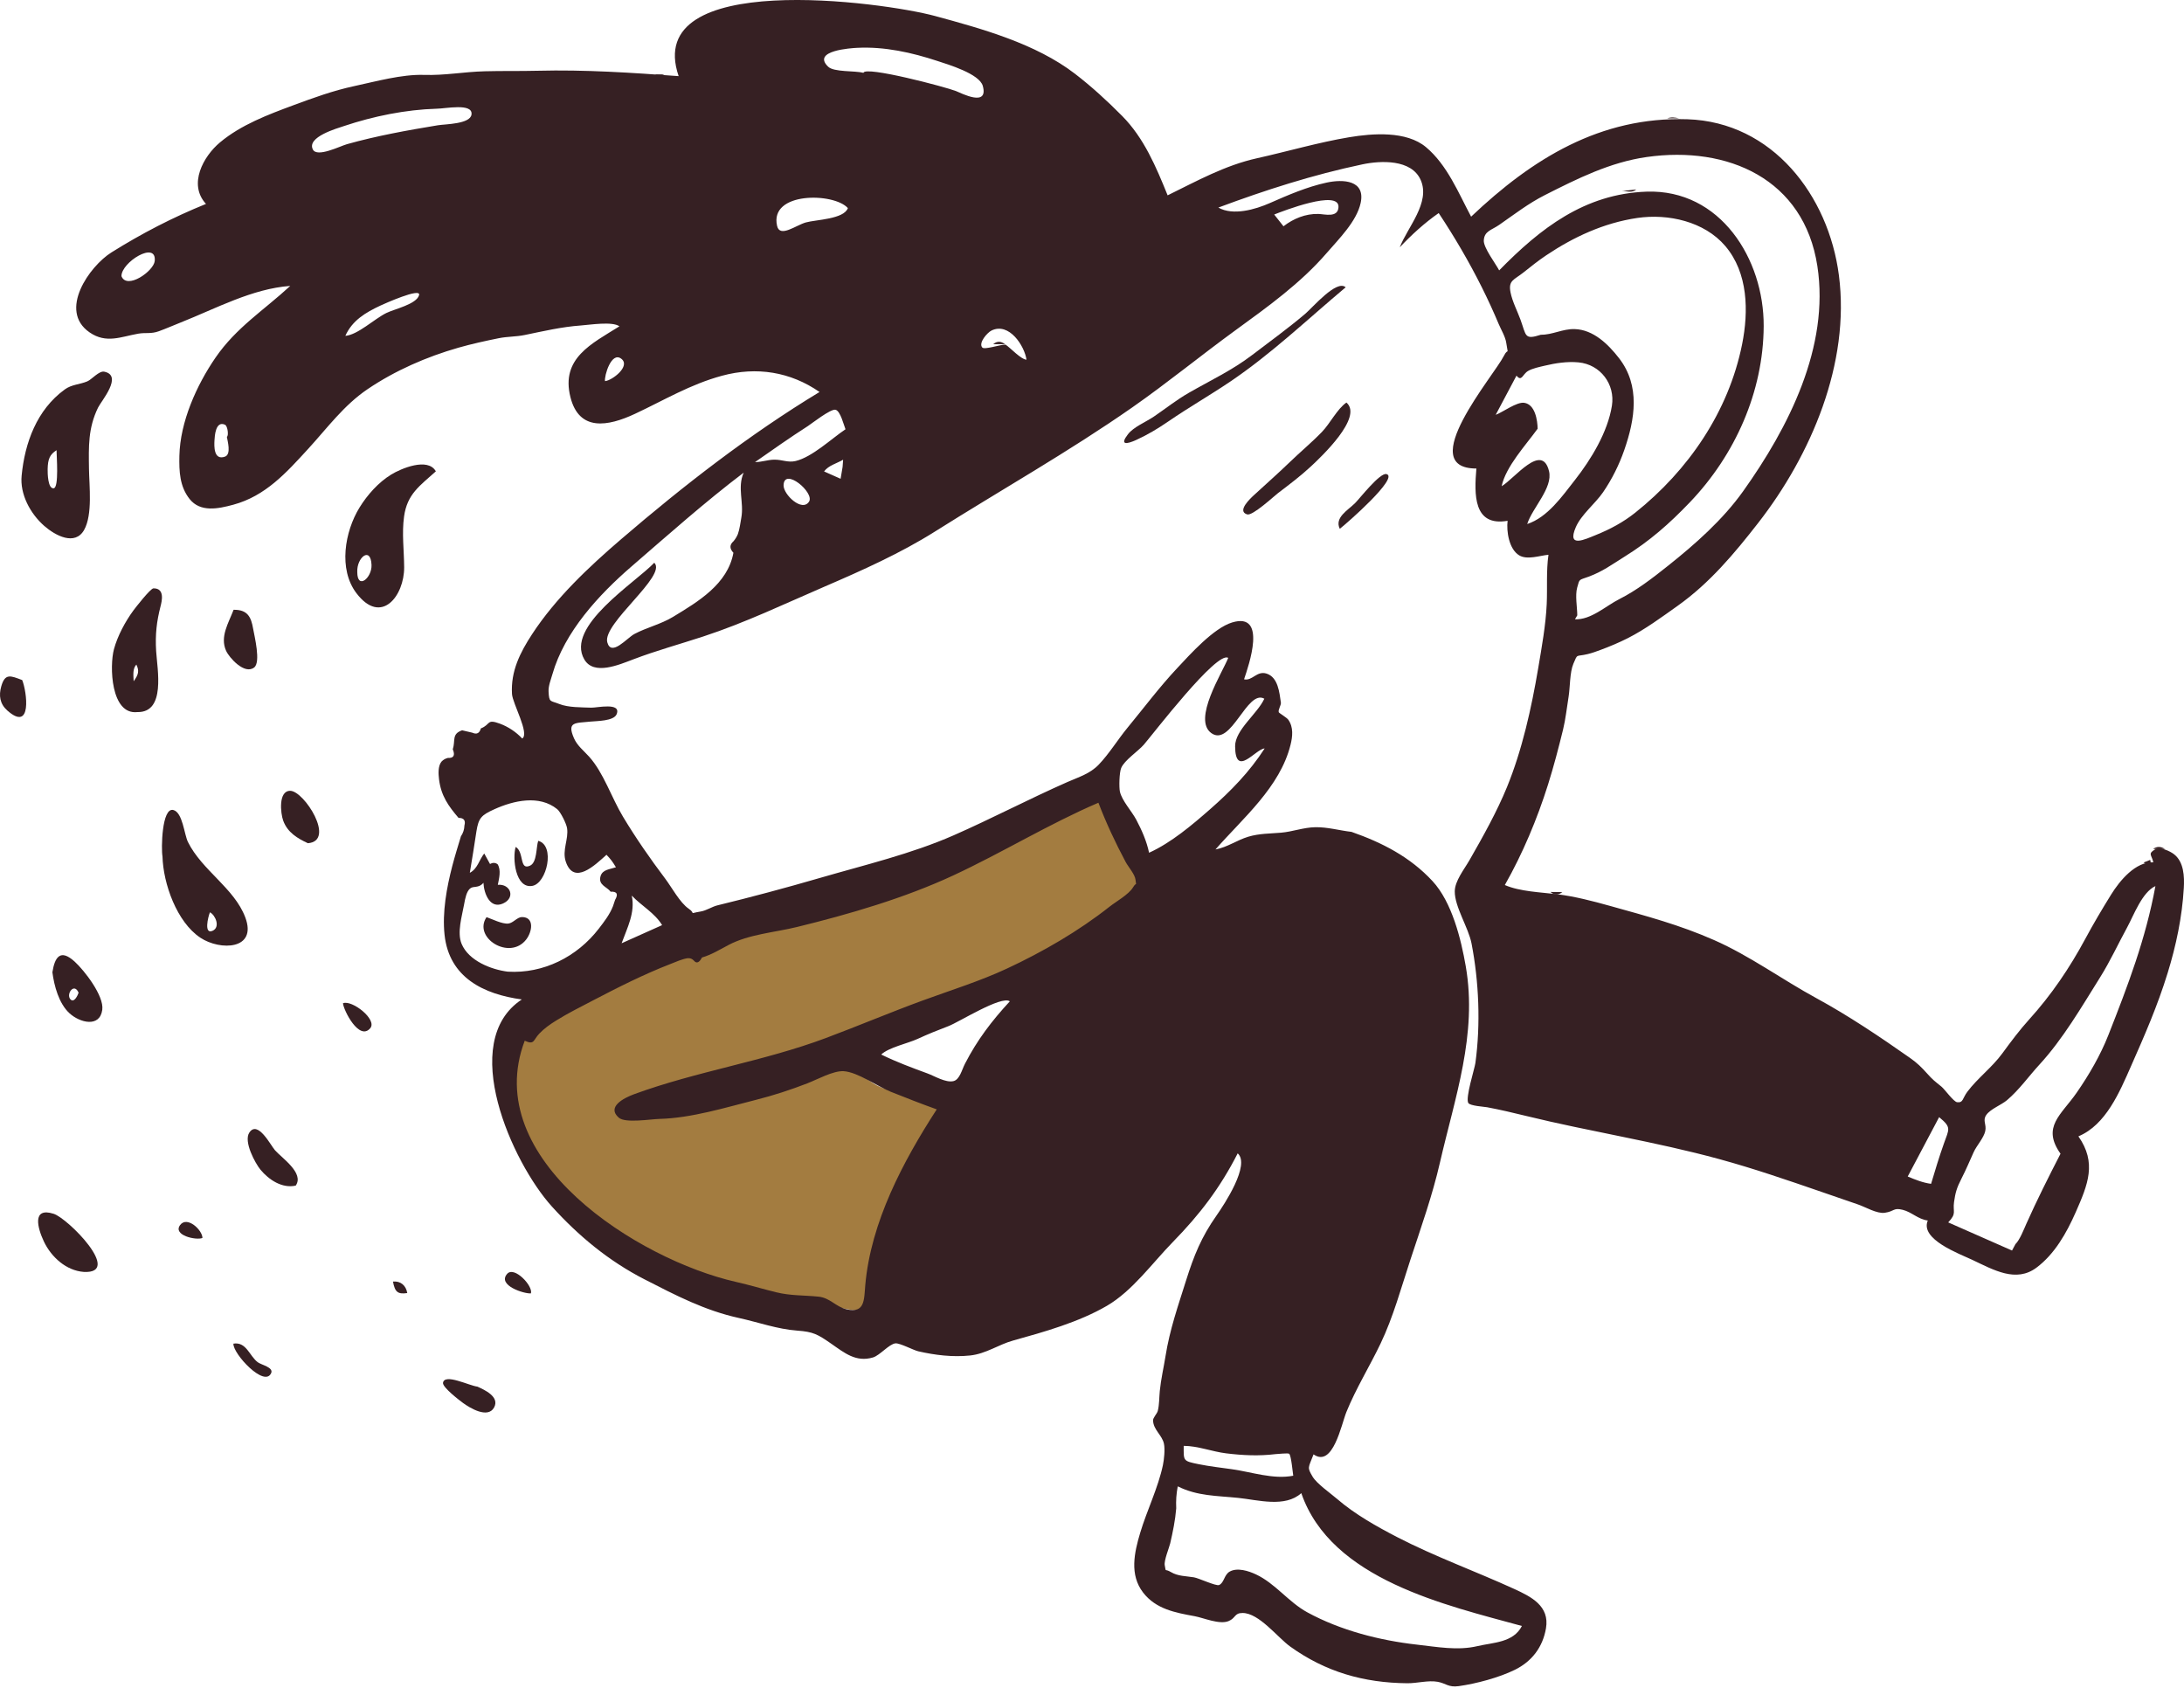 <svg width="264" height="204" viewBox="0 0 264 204" fill="none" xmlns="http://www.w3.org/2000/svg">
<path fill-rule="evenodd" clip-rule="evenodd" d="M66.563 122.386C67.907 121.47 70.655 118.191 72.095 117.433C75.298 115.748 89.563 112.436 90.027 112.24C90.734 111.942 95.323 110.9 97.997 110.242C104.276 108.697 126.776 98.716 132.707 96.157C133.464 98.149 139.715 106.944 138.642 107.845C135.112 110.813 128.785 114.508 124.695 116.634C121.388 118.354 117.885 119.777 114.348 120.939C110.333 122.259 107.577 123.674 103.576 125.023C99.639 126.351 104.344 130.505 106.366 131.363C108.633 132.326 112.146 132.814 114.463 133.649C110.383 139.989 106.957 147.685 106.272 155.281C106.107 157.109 104.713 158.784 102.447 158.237C101.277 157.955 90.486 156.518 88.726 156.116C76.979 153.437 55.891 139.408 61.322 125.023C62.566 125.598 65.406 123.174 66.563 122.386Z" fill="#A37C40"/>
<path fill-rule="evenodd" clip-rule="evenodd" d="M73.134 46.063C74.012 45.989 76.281 44.236 75.09 43.35C73.889 42.455 73.026 45.453 73.134 46.063ZM27.421 52.786C27.65 52.746 27.55 51.491 27.189 51.33C26.049 50.824 25.953 52.726 25.925 53.235C25.89 53.878 25.809 55.687 27.196 55.191C27.983 54.91 27.494 53.268 27.421 52.786ZM94.718 58.651C94.687 59.771 96.951 61.926 97.794 60.634C98.504 59.548 94.776 56.42 94.718 58.651ZM14.683 33.38C15.338 35.053 18.582 32.773 18.703 31.546C18.95 29.032 14.649 31.708 14.683 33.38ZM41.745 40.593C43.255 40.469 45.243 38.549 46.7 37.831C47.685 37.346 50.368 36.767 50.659 35.665C50.913 34.707 46.362 36.757 45.974 36.939C44.188 37.776 42.579 38.729 41.745 40.593ZM155.146 27.35C156.35 26.419 157.814 25.819 159.357 25.858C160.128 25.878 161.736 26.36 161.796 25.027C161.895 22.86 155.088 25.503 154.024 25.928C154.398 26.402 154.772 26.876 155.146 27.35ZM80.035 111.815C79.151 110.348 77.563 109.5 76.368 108.249C76.806 110.303 75.819 112.131 75.14 114.007C76.772 113.276 78.403 112.546 80.035 111.815ZM233.427 143.084C233.914 141.455 234.401 139.835 234.971 138.231C235.607 136.434 235.924 136.279 234.4 135.023C233.135 137.414 231.869 139.805 230.604 142.197C231.505 142.58 232.445 142.952 233.427 143.084ZM102.49 25.152C100.816 23.264 92.965 23.145 93.936 27.312C94.276 28.767 96.206 27.222 97.415 26.883C98.615 26.546 102.012 26.501 102.49 25.152ZM102.203 51.883C102 51.401 101.594 49.662 100.993 49.525C100.406 49.391 98.094 51.215 97.659 51.494C95.49 52.883 93.376 54.379 91.263 55.852C92.072 55.852 92.807 55.563 93.611 55.557C94.567 55.549 95.252 55.942 96.184 55.718C98.186 55.237 100.51 53.018 102.203 51.883ZM104.372 8.801C104.56 7.937 114.375 10.53 115.555 11.005C116.197 11.263 119.513 12.986 118.801 10.389C118.395 8.909 114.564 7.781 113.336 7.376C110.214 6.345 106.923 5.612 103.599 5.782C102.954 5.815 98.066 6.097 100.107 8.062C100.81 8.739 103.331 8.525 104.372 8.801ZM106.521 127.455C108.35 128.355 110.217 129.043 112.128 129.746C112.977 130.059 114.3 130.877 115.236 130.672C116.004 130.503 116.25 129.335 116.653 128.553C118.126 125.692 119.886 123.384 122.067 121.025C121.054 120.286 115.912 123.545 114.639 124.026C113.365 124.508 112.164 124.993 110.917 125.568C109.743 126.11 107.427 126.595 106.521 127.455ZM138.899 103.067C141.564 101.861 144.09 99.722 146.276 97.807C148.785 95.609 151.035 93.305 152.872 90.46C151.767 90.516 149.326 94.073 149.299 90.201C149.284 88.226 151.991 86.281 152.831 84.449C150.742 83.269 148.826 90.318 146.429 88.61C144.119 86.963 147.763 81.302 148.465 79.516C147.111 78.615 139.392 88.704 138.274 89.995C137.575 90.803 135.923 91.879 135.529 92.822C135.294 93.383 135.26 95.164 135.374 95.68C135.61 96.759 136.807 98.052 137.341 99.057C138.015 100.33 138.603 101.652 138.899 103.067ZM249.074 139.443C246.77 136.19 249.15 134.771 251.024 132.071C252.523 129.911 253.902 127.531 254.852 125.119C257.228 119.087 259.372 113.478 260.545 107.097C258.93 107.834 257.921 110.64 257.113 112.118C256.026 114.106 255.071 116.192 253.863 118.118C251.604 121.721 249.386 125.565 246.512 128.688C245.21 130.104 244.107 131.696 242.605 132.972C241.918 133.554 240.605 134.033 240.099 134.761C239.622 135.449 240.156 135.889 239.975 136.71C239.789 137.553 238.936 138.452 238.57 139.264C238.09 140.33 237.642 141.398 237.106 142.441C236.521 143.578 236.361 144.172 236.203 145.283C236.031 146.498 236.559 146.624 235.498 147.744C237.421 148.592 239.343 149.439 241.266 150.287C241.914 150.573 242.563 150.859 243.212 151.145C243.349 150.889 243.486 150.632 243.622 150.376C244.151 149.863 244.637 148.598 244.939 147.92C246.202 145.091 247.628 142.252 249.074 139.443ZM63.429 125.787C57.97 140.158 77.153 152.259 88.961 154.936C90.596 155.306 92.192 155.791 93.82 156.189C95.595 156.623 97.172 156.537 98.944 156.719C100.353 156.863 101.025 157.952 102.353 158.252C104.573 158.754 104.438 157.085 104.596 155.298C105.27 147.719 109.138 140.407 113.232 134.083C111.362 133.414 109.509 132.684 107.663 131.951C106.083 131.324 103.665 129.562 101.967 129.469C100.711 129.4 98.797 130.473 97.577 130.943C95.546 131.727 93.508 132.395 91.391 132.929C87.689 133.864 83.569 135.138 79.738 135.235C78.633 135.263 75.603 135.777 74.809 135.095C73.293 133.793 75.397 132.708 76.665 132.244C84.227 129.475 92.255 128.297 99.838 125.459C103.741 123.997 107.602 122.366 111.529 120.926C114.914 119.686 118.459 118.588 121.73 117.061C126.05 115.047 130.388 112.537 134.129 109.58C134.878 108.988 136.446 108.109 136.959 107.252C137.411 106.497 137.355 107.25 137.261 106.335C137.194 105.678 136.389 104.786 136.059 104.165C134.826 101.85 133.712 99.471 132.775 97.021C126.808 99.58 121.131 103.064 115.252 105.799C109.335 108.552 102.66 110.494 96.329 112.043C93.635 112.702 90.538 112.911 88.067 114.213C87.017 114.767 85.979 115.407 84.854 115.727C84.522 116.364 84.195 116.489 83.873 116.102C83.671 115.875 83.41 115.779 83.09 115.815C82.403 115.931 81.701 116.256 81.058 116.506C77.802 117.768 74.684 119.348 71.594 120.961C70.129 121.725 68.626 122.477 67.224 123.35C66.472 123.818 65.799 124.289 65.184 124.932C64.447 125.702 64.622 126.335 63.429 125.787ZM186.262 40.458C187.642 40.48 188.899 39.733 190.338 39.775C192.6 39.84 194.39 41.594 195.703 43.285C198.301 46.632 197.639 50.669 196.334 54.414C195.709 56.204 194.852 57.922 193.781 59.489C192.833 60.876 191.137 62.188 190.475 63.732C189.384 66.279 191.586 65.196 192.935 64.652C194.63 63.968 196.219 63.117 197.658 61.971C204.072 56.863 208.95 49.763 210.585 41.609C211.382 37.631 211.32 32.981 208.549 29.734C206.016 26.765 201.642 25.795 197.904 26.345C193.862 26.941 190.2 28.652 186.909 30.856C185.953 31.496 185.078 32.195 184.181 32.911C183.003 33.85 182.298 33.875 182.593 35.347C182.811 36.442 183.407 37.576 183.791 38.626C184.51 40.594 184.248 41.103 186.262 40.458ZM190.66 74.372L190.381 74.849C192.306 74.941 194.098 73.243 195.737 72.415C197.867 71.338 199.758 69.869 201.625 68.385C204.916 65.769 208.25 62.82 210.7 59.385C216.192 51.684 221.181 41.921 219.682 32.158C218.067 21.636 208.864 17.585 199.057 18.978C194.637 19.606 190.692 21.579 186.737 23.582C184.743 24.592 183.061 25.902 181.234 27.17C180.286 27.829 179.422 27.914 179.36 29.065C179.313 29.933 180.813 31.894 181.218 32.68C186.184 27.614 191.536 23.424 199.035 23.164C207.957 22.856 213.233 31.316 213.193 39.417C213.155 47.361 209.729 55.003 204.266 60.713C201.784 63.307 199.417 65.389 196.369 67.283C194.85 68.227 193.729 69.075 192.03 69.701C190.828 70.145 190.954 69.911 190.647 71.024C190.386 71.968 190.652 73.392 190.66 74.372ZM142.181 182.307C142.065 183.739 141.774 185.148 141.451 186.545C141.334 187.046 140.679 188.629 140.794 189.193C140.984 190.125 140.731 189.526 141.548 190.012C142.399 190.519 143.391 190.489 144.323 190.643C144.899 190.738 147.008 191.731 147.362 191.574C147.983 191.3 147.963 190.334 148.643 189.951C149.57 189.429 150.936 189.876 151.811 190.285C154.149 191.375 155.755 193.632 158.017 194.868C162.034 197.062 166.801 198.277 171.283 198.778C173.711 199.049 176.195 199.526 178.593 198.957C180.483 198.509 182.938 198.55 183.965 196.523C174.838 194.013 160.908 190.941 157.3 180.468C155.338 182.246 152.06 181.288 149.689 181.043C147.081 180.773 144.751 180.836 142.365 179.647C142.191 180.581 142.138 181.357 142.181 182.307ZM61.375 117.439C65.671 117.699 69.744 115.665 72.388 112.235C73.039 111.39 73.706 110.528 74.097 109.527C74.182 109.273 74.266 109.019 74.351 108.766C74.761 108.065 74.581 107.735 73.812 107.774C73.379 107.18 72.281 106.98 72.593 105.903C72.828 105.091 73.697 105.078 74.452 104.822C74.076 104.19 73.851 103.873 73.313 103.312C71.915 104.569 69.377 107.038 68.394 104.149C67.922 102.761 68.753 101.435 68.547 100.097C68.462 99.543 67.761 98.129 67.354 97.799C65.188 96.035 62.069 96.765 59.771 97.803C58.187 98.518 57.846 98.854 57.588 100.494C57.326 102.161 57.082 103.828 56.791 105.491C57.742 104.996 57.914 103.926 58.534 103.156C58.766 103.578 58.999 104.001 59.232 104.424C59.559 104.241 59.864 104.25 60.147 104.453C60.606 105.158 60.318 106.204 60.176 106.943C61.706 106.801 62.352 108.507 60.81 109.198C59.214 109.913 58.493 107.962 58.439 106.698C57.843 107.41 57.231 107.029 56.816 107.395C56.401 107.76 56.237 108.522 56.09 109.357C55.847 110.728 55.226 112.706 55.8 114.082C56.654 116.125 59.373 117.188 61.375 117.439ZM185.868 51.814C184.447 53.791 182.023 56.379 181.516 58.767C183.082 57.849 186.392 53.427 187.245 56.949C187.735 58.971 185.224 61.38 184.607 63.337C187.076 62.525 188.835 59.98 190.376 58.016C192.34 55.513 194.346 52.212 194.848 49.028C195.253 46.452 193.466 44.051 190.81 43.798C189.454 43.669 188.037 43.885 186.727 44.199C186.129 44.342 185.238 44.52 184.705 44.84C184.035 45.242 183.943 46.184 183.312 45.401C182.474 46.98 181.636 48.56 180.798 50.139C181.632 49.837 183.334 48.552 184.246 48.685C185.577 48.879 185.85 50.813 185.868 51.814ZM52.766 13.141C49.039 13.251 45.143 14.044 41.615 15.224C40.739 15.517 37.043 16.56 37.821 18.072C38.336 19.071 41.109 17.659 41.948 17.424C45.542 16.414 49.243 15.749 52.924 15.141C53.815 14.994 56.839 15.009 56.995 13.84C57.186 12.415 53.818 13.139 52.766 13.141ZM154.195 175.75C152.175 175.997 150.235 175.905 148.213 175.657C146.511 175.449 144.779 174.753 143.085 174.753C143.085 176.565 142.963 176.576 144.875 176.964C146.209 177.235 147.563 177.387 148.912 177.576C151.287 177.908 153.923 178.84 156.327 178.361C156.269 178.046 156.085 175.923 155.836 175.712C155.695 175.594 154.399 175.752 154.195 175.75ZM121.547 41.652C122.111 42.012 123.41 43.447 124.083 43.472C123.843 41.811 121.989 38.918 119.86 39.945C119.338 40.197 118.243 41.45 118.738 42.003C119.003 42.299 120.854 41.654 121.547 41.652ZM101.852 56.432C101.872 56.143 101.893 55.853 101.915 55.564C101.134 56.023 100.167 56.24 99.612 56.98C100.278 57.276 100.944 57.571 101.611 57.867C101.691 57.389 101.772 56.911 101.852 56.432ZM163.368 100.543C167.059 101.836 170.442 103.562 173.159 106.492C175.507 109.025 176.61 113.49 177.184 116.811C178.602 125.029 175.865 132.646 174.06 140.508C173.145 144.496 171.778 148.334 170.499 152.22C169.381 155.612 168.423 159.165 166.881 162.391C165.573 165.126 163.903 167.823 162.752 170.66C162.133 172.187 161.13 177.428 158.78 175.782C158.139 177.458 157.983 177.316 158.669 178.48C159.165 179.323 160.847 180.494 161.642 181.18C163.758 183.01 166.438 184.518 168.921 185.799C173.468 188.146 178.342 189.902 183.024 192.041C185.095 192.988 187.34 194.105 186.875 196.814C186.486 199.084 185.172 200.806 183.123 201.816C181.2 202.764 178.448 203.497 176.332 203.794C175.076 203.971 174.789 203.448 173.765 203.267C172.626 203.067 171.296 203.455 170.121 203.445C164.845 203.399 160.225 202.072 155.962 199.012C154.438 197.919 152.195 194.953 150.201 194.953C149.182 194.953 149.397 195.572 148.501 195.936C147.394 196.384 145.488 195.538 144.4 195.339C142.083 194.916 139.727 194.487 138.184 192.491C136.515 190.334 137.108 187.662 137.825 185.267C138.633 182.566 139.993 179.827 140.571 177.086C140.712 176.419 140.841 175.176 140.698 174.498C140.476 173.446 139.413 172.818 139.381 171.678C139.372 171.331 139.868 170.874 139.955 170.516C140.146 169.73 140.116 168.915 140.195 168.115C140.336 166.688 140.661 165.321 140.886 163.911C141.396 160.703 142.402 157.84 143.376 154.749C144.321 151.749 145.221 149.516 147.048 146.918C147.993 145.572 151.157 140.779 149.612 139.399C147.497 143.553 145.025 146.792 141.788 150.099C139.313 152.628 136.893 156.028 133.795 157.83C130.389 159.811 126.227 160.976 122.465 162.023C120.676 162.521 119.192 163.625 117.263 163.83C115.173 164.05 113.046 163.79 110.999 163.324C110.423 163.193 108.761 162.307 108.239 162.364C107.471 162.447 106.366 163.816 105.523 164.068C103.471 164.68 102.07 163.511 100.514 162.43C98.825 161.257 98.314 160.966 96.365 160.824C93.977 160.652 91.656 159.811 89.308 159.295C85.179 158.389 81.67 156.554 77.918 154.632C73.616 152.43 69.937 149.393 66.695 145.805C61.929 140.531 55.291 125.915 63.077 120.798C58.493 120.175 54.295 118.174 53.737 112.986C53.445 110.271 53.994 107.264 54.677 104.648C54.988 103.453 55.36 102.266 55.715 101.083C55.984 100.684 56.126 100.247 56.14 99.772C56.305 99.157 56.068 98.85 55.429 98.853C54.222 97.442 53.314 96.196 53.07 94.191C52.993 93.556 52.924 92.583 53.376 92.043C53.585 91.825 53.838 91.68 54.132 91.608C54.84 91.648 55.04 91.299 54.732 90.562C55.076 89.518 54.566 88.704 55.861 88.268C56.276 88.356 56.689 88.453 57.1 88.557C57.625 88.797 57.967 88.623 58.126 88.038C59.345 87.561 58.783 86.856 60.44 87.47C61.443 87.841 62.397 88.481 63.127 89.261C64.043 88.673 61.96 85.038 61.89 83.878C61.725 81.145 62.856 78.885 64.326 76.639C67.184 72.276 71.173 68.524 75.107 65.148C82.641 58.684 90.557 52.529 99.065 47.378C95.555 44.941 91.455 44.28 87.279 45.413C83.429 46.457 80.308 48.354 76.764 50.013C73.481 51.55 69.996 52.181 68.949 47.988C67.776 43.291 71.518 41.547 74.875 39.441C74.037 38.816 71.277 39.263 70.234 39.337C67.909 39.501 65.686 40.026 63.427 40.49C62.344 40.712 61.349 40.662 60.276 40.88C58.68 41.204 57.014 41.567 55.4 42.028C51.559 43.127 47.747 44.793 44.429 47.039C41.56 48.98 39.57 51.72 37.259 54.243C34.624 57.12 32.099 59.952 28.192 61.005C26.362 61.498 24.216 61.946 22.919 60.312C21.712 58.792 21.645 56.961 21.684 55.103C21.771 50.999 23.754 46.565 26.06 43.211C28.563 39.571 31.916 37.487 35.084 34.557C30.505 34.884 26.08 37.297 21.869 38.966C20.983 39.317 20.089 39.712 19.198 40.036C18.248 40.383 17.618 40.171 16.708 40.33C14.631 40.692 12.846 41.568 10.826 40.172C7.003 37.532 10.833 32.16 13.465 30.512C17.131 28.217 20.861 26.284 24.9 24.647C22.713 22.275 24.581 18.89 26.596 17.208C29.146 15.079 32.393 13.859 35.466 12.719C37.896 11.818 40.282 10.952 42.807 10.41C45.46 9.84 48.563 8.969 51.256 9.052C53.782 9.131 56.021 8.686 58.578 8.615C60.706 8.556 62.84 8.607 64.967 8.552C70.692 8.404 76.439 8.79 82.034 9.202C77.601 -3.762 106.801 0.241 113.031 1.935C118.692 3.474 125.179 5.259 129.935 8.911C131.949 10.457 133.863 12.216 135.65 14.02C138.287 16.682 139.747 20.169 141.142 23.61C144.68 21.877 148.063 19.988 151.935 19.129C155.618 18.311 159.392 17.203 163.097 16.586C165.914 16.116 170.003 15.797 172.374 17.786C174.949 19.947 176.29 23.309 177.827 26.188C185.209 19.184 193.442 14.074 203.967 14.414C214.266 14.747 221.038 23.64 222.286 33.277C223.662 43.897 218.931 54.993 212.519 63.216C209.644 66.904 206.669 70.466 202.799 73.217C200.88 74.581 198.855 76.075 196.751 77.14C195.702 77.671 194.555 78.151 193.453 78.559C192.956 78.744 192.444 78.929 191.927 79.054C190.451 79.412 190.737 78.934 190.188 80.226C189.743 81.275 189.798 83.081 189.607 84.233C189.389 85.549 189.259 86.883 188.941 88.181C188.39 90.432 187.816 92.627 187.125 94.825C185.817 98.984 184.058 103.176 181.902 106.97C183.73 107.764 186.29 107.844 188.243 108.085C190.357 108.345 192.475 108.892 194.671 109.506C199.071 110.736 203.003 111.775 207.187 113.617C211.531 115.529 215.403 118.384 219.586 120.657C223.432 122.747 227.32 125.364 230.892 127.873C231.742 128.47 232.268 128.989 232.945 129.745C233.637 130.517 233.857 130.668 234.684 131.337C235.057 131.638 236.142 133.16 236.568 133.216C237.33 133.317 237.213 132.748 237.812 131.953C239.062 130.294 240.805 129.009 242.046 127.308C243.082 125.89 244.162 124.454 245.268 123.234C247.946 120.282 250.165 117.011 252.069 113.473C253.06 111.63 254.103 109.877 255.179 108.139C256.25 106.408 258.155 104.123 260.288 104.226C260.117 103.344 259.572 103.198 260.512 102.659C261.118 102.311 262.297 102.871 262.764 103.224C264.002 104.157 264.055 105.969 263.977 107.33C263.776 110.837 263.042 114.298 262.019 117.614C260.79 121.6 259.249 125.117 257.568 128.922C256.229 131.952 254.567 135.96 251.235 137.343C253.473 140.538 252.398 143.141 250.903 146.532C249.81 149.011 248.367 151.573 246.168 153.214C243.69 155.063 241.002 153.494 238.41 152.272C236.844 151.533 232.057 149.791 233.03 147.518C231.834 147.359 231.082 146.49 229.994 146.223C228.841 145.94 229.039 146.408 227.82 146.583C226.885 146.718 225.487 145.88 224.607 145.581C223.136 145.081 221.67 144.568 220.202 144.062C216.069 142.638 212.006 141.237 207.832 140.097C200.067 137.975 192.206 136.771 184.468 134.876C182.916 134.497 181.374 134.13 179.759 133.826C179.426 133.763 177.695 133.667 177.485 133.31C177.117 132.684 178.249 129.183 178.346 128.47C178.984 123.786 178.775 118.659 177.877 114.029C177.504 112.104 175.837 109.612 175.851 107.733C175.862 106.473 176.978 105.097 177.634 103.955C179.256 101.132 180.956 98.082 182.157 95.145C183.997 90.65 185.123 85.578 185.936 80.765C186.359 78.255 186.852 75.535 186.967 72.997C187.055 71.062 186.896 69.033 187.177 67.051C186.106 67.153 184.591 67.708 183.626 67.114C182.408 66.364 182.081 64.224 182.237 62.946C178.066 63.674 178.205 59.719 178.463 56.627C170.926 56.627 180.578 45.426 181.784 43.021C182.339 41.915 182.322 43.157 182.077 41.447C181.97 40.696 181.456 39.862 181.165 39.171C180.532 37.662 179.847 36.176 179.116 34.712C177.57 31.62 175.819 28.633 173.909 25.752C172.189 26.951 170.639 28.369 169.202 29.892C170.123 27.482 172.939 24.497 171.735 21.761C170.619 19.224 166.891 19.4 164.69 19.864C158.708 21.125 152.972 22.962 147.273 25.088C149.039 26.101 151.741 25.319 153.495 24.545C155.667 23.586 158.002 22.581 160.343 22.073C162.384 21.63 165.065 21.781 164.475 24.53C163.996 26.758 161.818 28.904 160.38 30.569C157.212 34.239 153.24 37.08 149.339 39.919C145.145 42.97 141.103 46.285 136.856 49.249C129.179 54.605 120.924 59.26 112.992 64.26C108.87 66.858 104.2 68.949 99.73 70.874C94.812 72.993 90.098 75.26 84.996 76.933C82.163 77.862 79.355 78.627 76.571 79.685C74.826 80.347 71.787 81.674 70.634 79.707C68.293 75.712 76.766 70.457 79.089 68.015C80.691 69.57 72.791 75.368 73.409 77.633C73.895 79.413 75.774 77.115 76.681 76.629C78.148 75.845 79.884 75.451 81.358 74.556C84.381 72.721 87.964 70.605 88.654 66.811C88.174 66.305 88.18 65.837 88.673 65.408C88.892 65.147 89.066 64.861 89.194 64.549C89.409 63.953 89.495 63.206 89.61 62.574C89.951 60.706 89.096 58.957 89.895 57.128C85.236 60.658 80.759 64.645 76.337 68.466C72.37 71.893 68.231 76.381 66.774 81.496C66.587 82.151 66.277 82.894 66.311 83.586C66.377 84.943 66.513 84.65 67.606 85.087C68.701 85.524 70.293 85.486 71.47 85.532C72.14 85.558 75.135 84.848 74.54 86.32C74.196 87.168 72.12 87.136 71.377 87.215C69.511 87.411 68.5 87.209 69.384 89.231C69.78 90.138 70.582 90.752 71.212 91.453C72.965 93.405 73.916 96.398 75.295 98.691C76.865 101.303 78.592 103.787 80.426 106.22C81.183 107.223 82.194 109.11 83.244 109.826C84.224 110.495 83.071 110.44 84.698 110.168C85.408 110.05 86.05 109.588 86.729 109.423C90.786 108.435 94.957 107.321 99.153 106.1C104.52 104.54 110.152 103.209 115.272 100.962C119.859 98.948 124.412 96.551 129.047 94.511C130.401 93.916 131.753 93.521 132.805 92.426C134.075 91.104 135.126 89.373 136.297 87.952C138.289 85.535 140.125 83.076 142.269 80.785C143.865 79.081 146.694 75.912 148.945 75.231C153.224 73.939 150.934 80.456 150.38 82.103C151.386 82.331 151.915 81.041 153.095 81.412C154.509 81.856 154.655 83.736 154.832 84.914C154.879 85.227 154.454 85.814 154.583 86.094C154.627 86.189 155.549 86.734 155.727 86.987C156.373 87.905 156.246 89.022 156.001 90.012C154.735 95.141 150.235 98.885 146.925 102.669C148.406 102.389 149.503 101.545 150.901 101.126C152.213 100.734 153.532 100.755 154.854 100.642C156.239 100.524 157.568 100.006 158.985 99.98C160.471 99.952 161.894 100.375 163.368 100.543Z" fill="#362023"/>
<path fill-rule="evenodd" clip-rule="evenodd" d="M6.834 54.412C6.017 54.946 5.787 55.469 5.759 56.7C5.748 57.205 5.783 59.088 6.488 59.017C7.15 58.95 6.834 55.06 6.834 54.412ZM2.617 57.479C2.998 53.535 4.441 49.524 7.836 47.066C8.675 46.459 9.625 46.48 10.545 46.097C11.098 45.866 11.972 44.795 12.6 44.922C14.911 45.39 12.241 48.46 11.85 49.268C10.638 51.771 10.72 53.97 10.756 56.67C10.784 58.721 11.21 62.181 10.175 64.038C9.073 66.015 6.681 64.731 5.346 63.561C3.661 62.083 2.389 59.73 2.617 57.479Z" fill="#362023"/>
<path fill-rule="evenodd" clip-rule="evenodd" d="M43.187 69.136C43.187 71.337 44.974 69.847 44.91 68.281C44.816 65.976 43.104 67.395 43.187 69.136ZM52.685 56.968C50.73 58.726 49.221 59.713 48.844 62.417C48.559 64.465 48.843 66.493 48.855 68.556C48.875 72.014 46.083 75.65 43.078 71.686C40.886 68.795 41.672 64.248 43.459 61.342C44.397 59.818 45.736 58.309 47.283 57.359C48.447 56.644 51.719 55.237 52.685 56.968Z" fill="#362023"/>
<path fill-rule="evenodd" clip-rule="evenodd" d="M25.378 110.264C25.152 110.8 24.619 112.99 25.705 112.495C26.664 112.057 26.043 110.606 25.378 110.264ZM19.641 103.503C19.474 102.68 19.542 97.518 20.964 97.905C22.081 98.209 22.265 100.851 22.72 101.77C24.414 105.195 28.303 107.327 29.644 110.862C31.141 114.809 26.615 114.932 24.214 113.333C21.371 111.441 19.726 106.806 19.641 103.503Z" fill="#362023"/>
<path fill-rule="evenodd" clip-rule="evenodd" d="M16.156 82.338C16.773 81.505 16.835 81.06 16.483 80.323C16.034 80.812 16.113 81.511 16.156 82.338ZM16.602 86.065C13.385 86.425 13.224 80.497 13.775 78.462C14.214 76.841 15.157 75.099 16.128 73.778C16.324 73.511 18.184 71.116 18.549 71.111C19.948 71.088 19.563 72.669 19.412 73.258C18.937 75.112 18.749 76.661 18.876 78.717C19.014 80.916 20.055 86.138 16.602 86.065Z" fill="#362023"/>
<path fill-rule="evenodd" clip-rule="evenodd" d="M162.661 34.725C158.061 38.583 153.694 42.759 148.693 46.133C146.245 47.785 143.687 49.245 141.245 50.924C140.001 51.778 138.732 52.544 137.352 53.172C136.133 53.727 135.336 53.799 136.348 52.482C137.024 51.602 138.539 50.988 139.46 50.363C140.877 49.399 142.215 48.331 143.706 47.476C146.334 45.968 148.946 44.751 151.368 42.902C153.519 41.261 155.737 39.659 157.789 37.916C158.669 37.168 161.587 33.735 162.661 34.725Z" fill="#362023"/>
<path fill-rule="evenodd" clip-rule="evenodd" d="M162.754 48.654C164.822 50.424 159.647 55.271 158.467 56.37C157.222 57.529 155.851 58.562 154.498 59.589C154.021 59.95 151.422 62.369 150.762 62.174C149.46 61.789 151.169 60.219 151.614 59.81C153.051 58.484 154.519 57.198 155.925 55.837C157.192 54.611 158.565 53.475 159.791 52.209C160.784 51.183 161.618 49.445 162.754 48.654Z" fill="#362023"/>
<path fill-rule="evenodd" clip-rule="evenodd" d="M9.5 119.982C8.96 118.731 7.993 120.12 8.483 120.745C8.947 121.337 9.431 120.223 9.5 119.982ZM6.334 117.511C6.623 115.671 7.292 114.648 9.019 116.219C10.205 117.298 12.591 120.367 12.364 122.041C12.067 124.235 9.65 123.613 8.397 122.465C7.112 121.289 6.545 119.143 6.334 117.511Z" fill="#362023"/>
<path fill-rule="evenodd" clip-rule="evenodd" d="M10.117 153.729C8.002 153.568 6.198 151.944 5.299 150.042C4.544 148.442 3.829 145.862 6.483 146.703C8.214 147.252 14.883 153.987 10.117 153.729Z" fill="#362023"/>
<path fill-rule="evenodd" clip-rule="evenodd" d="M35.746 143.297C34.112 143.669 32.495 142.593 31.49 141.379C30.865 140.623 29.41 137.973 30.143 136.882C31.165 135.361 32.708 138.419 33.24 139.024C34.075 139.972 36.806 141.786 35.746 143.297Z" fill="#362023"/>
<path fill-rule="evenodd" clip-rule="evenodd" d="M37.218 101.915C35.937 101.321 34.748 100.605 34.233 99.185C33.905 98.281 33.63 95.569 35.085 95.581C36.768 95.596 40.621 101.644 37.218 101.915Z" fill="#362023"/>
<path fill-rule="evenodd" clip-rule="evenodd" d="M28.236 73.702C29.952 73.671 30.358 74.617 30.596 75.976C30.759 76.899 31.544 80.03 30.728 80.671C29.562 81.588 27.707 79.488 27.332 78.663C26.56 76.966 27.628 75.296 28.236 73.702Z" fill="#362023"/>
<path fill-rule="evenodd" clip-rule="evenodd" d="M57.711 167.595C58.546 167.975 60.446 168.818 59.72 170.125C58.961 171.493 56.781 170.164 55.967 169.566C55.626 169.316 53.461 167.678 53.551 167.129C53.742 165.962 56.727 167.485 57.711 167.595Z" fill="#362023"/>
<path fill-rule="evenodd" clip-rule="evenodd" d="M2.685 82.197C3.256 83.626 3.898 88.535 0.893 85.884C-0.024 85.075 -0.163 84.064 0.153 82.953C0.61 81.344 1.275 81.663 2.685 82.197Z" fill="#362023"/>
<path fill-rule="evenodd" clip-rule="evenodd" d="M161.952 63.913C161.287 62.553 162.93 61.676 163.808 60.8C164.381 60.227 166.791 57.123 167.582 57.298C169.207 57.659 162.751 63.306 161.952 63.913Z" fill="#362023"/>
<path fill-rule="evenodd" clip-rule="evenodd" d="M28.215 162.398C29.783 162.146 30.149 163.888 31.159 164.647C31.593 164.973 33.08 165.259 32.781 165.951C31.995 167.766 28.138 163.618 28.215 162.398Z" fill="#362023"/>
<path fill-rule="evenodd" clip-rule="evenodd" d="M41.457 121.259C42.535 120.808 45.646 123.232 44.752 124.279C43.417 125.845 41.533 122.116 41.457 121.259Z" fill="#362023"/>
<path fill-rule="evenodd" clip-rule="evenodd" d="M64.177 156.323C63.391 156.401 60.075 155.359 61.304 153.964C62.166 152.983 64.459 155.436 64.177 156.323Z" fill="#362023"/>
<path fill-rule="evenodd" clip-rule="evenodd" d="M24.471 149.627C23.691 149.939 20.878 149.298 21.762 148.076C22.605 146.913 24.472 148.662 24.471 149.627Z" fill="#362023"/>
<path fill-rule="evenodd" clip-rule="evenodd" d="M47.503 154.898C48.415 154.804 49.074 155.354 49.23 156.285C48.09 156.447 47.738 156.176 47.503 154.898Z" fill="#362023"/>
<path fill-rule="evenodd" clip-rule="evenodd" d="M166.116 19.718C166.501 19.72 166.886 19.722 167.267 19.724C166.881 19.722 166.499 19.72 166.116 19.718Z" fill="#362023"/>
<path fill-rule="evenodd" clip-rule="evenodd" d="M160.07 99.899C159.494 99.899 158.918 99.9 158.343 99.901C158.919 99.9 159.494 99.899 160.07 99.899Z" fill="#362023"/>
<path fill-rule="evenodd" clip-rule="evenodd" d="M81.514 6.046C81.488 6.622 81.462 7.199 81.434 7.773C81.46 7.196 81.487 6.621 81.514 6.046Z" fill="#362023"/>
<path fill-rule="evenodd" clip-rule="evenodd" d="M259.914 103.93C260.097 104.571 259.829 104.677 259.106 104.249C259.375 104.142 259.644 104.037 259.914 103.93Z" fill="#362023"/>
<path fill-rule="evenodd" clip-rule="evenodd" d="M243.56 154.165C243.849 154.167 244.137 154.169 244.423 154.171C244.133 154.169 243.847 154.167 243.56 154.165Z" fill="#362023"/>
<path fill-rule="evenodd" clip-rule="evenodd" d="M188.859 107.824C188.377 108.192 187.896 108.244 187.42 107.805C187.9 107.811 188.38 107.818 188.859 107.824Z" fill="#362023"/>
<path fill-rule="evenodd" clip-rule="evenodd" d="M178.082 58.731C178.07 59.211 178.057 59.691 178.045 60.17C178.057 59.689 178.069 59.21 178.082 58.731Z" fill="#362023"/>
<path fill-rule="evenodd" clip-rule="evenodd" d="M202.966 14.308C202.486 14.308 202.006 14.307 201.527 14.307C202.007 14.127 202.487 14.186 202.966 14.308Z" fill="#362023"/>
<path fill-rule="evenodd" clip-rule="evenodd" d="M73.989 8.542C73.605 8.509 73.221 8.476 72.838 8.444C73.221 8.476 73.605 8.509 73.989 8.542Z" fill="#362023"/>
<path fill-rule="evenodd" clip-rule="evenodd" d="M80.323 8.998C79.939 9.141 79.555 9.226 79.171 9C79.555 9 79.939 8.999 80.323 8.998Z" fill="#362023"/>
<path fill-rule="evenodd" clip-rule="evenodd" d="M46.063 9.786C45.583 9.884 45.103 9.982 44.624 10.078C45.104 9.982 45.584 9.884 46.063 9.786Z" fill="#362023"/>
<path fill-rule="evenodd" clip-rule="evenodd" d="M178.371 126.962C178.358 127.25 178.344 127.539 178.332 127.826C178.345 127.537 178.358 127.249 178.371 126.962Z" fill="#362023"/>
<path fill-rule="evenodd" clip-rule="evenodd" d="M19.713 103.642C19.718 103.835 19.724 104.027 19.729 104.218C19.723 104.025 19.718 103.834 19.713 103.642Z" fill="#362023"/>
<path fill-rule="evenodd" clip-rule="evenodd" d="M261.697 102.609L260.258 102.617C260.736 102.259 261.216 102.305 261.697 102.609Z" fill="#362023"/>
<path fill-rule="evenodd" clip-rule="evenodd" d="M163.237 100.571C162.852 100.507 162.469 100.444 162.085 100.381C162.469 100.444 162.853 100.507 163.237 100.571Z" fill="#362023"/>
<path fill-rule="evenodd" clip-rule="evenodd" d="M57.867 167.552C57.387 167.458 56.907 167.364 56.428 167.271L57.867 167.552Z" fill="#362023"/>
<path fill-rule="evenodd" clip-rule="evenodd" d="M154.757 84.929C154.748 84.641 154.739 84.353 154.731 84.065C154.739 84.354 154.748 84.641 154.757 84.929Z" fill="#362023"/>
<path fill-rule="evenodd" clip-rule="evenodd" d="M145.099 195.607C145.292 195.619 145.485 195.631 145.675 195.643C145.482 195.631 145.29 195.619 145.099 195.607Z" fill="#362023"/>
<path fill-rule="evenodd" clip-rule="evenodd" d="M12.955 41.014C13.244 41.021 13.533 41.029 13.819 41.037C13.528 41.029 13.242 41.021 12.955 41.014Z" fill="#362023"/>
<path fill-rule="evenodd" clip-rule="evenodd" d="M54.412 13.242C53.739 13.243 53.066 13.244 52.397 13.245C53.072 13.244 53.742 13.243 54.412 13.242Z" fill="#362023"/>
<path fill-rule="evenodd" clip-rule="evenodd" d="M190.429 72.55C190.438 73.03 190.447 73.511 190.457 73.989C190.448 73.508 190.439 73.029 190.429 72.55Z" fill="#362023"/>
<path fill-rule="evenodd" clip-rule="evenodd" d="M155.176 175.625C154.79 175.62 154.406 175.613 154.024 175.607C154.41 175.612 154.793 175.619 155.176 175.625Z" fill="#362023"/>
<path fill-rule="evenodd" clip-rule="evenodd" d="M196.057 23.087C196.633 23.024 197.208 22.96 197.784 22.896C197.231 23.385 196.635 23.059 196.057 23.087Z" fill="#362023"/>
<path fill-rule="evenodd" clip-rule="evenodd" d="M152.009 175.776C151.72 175.765 151.432 175.754 151.145 175.744C151.435 175.755 151.722 175.765 152.009 175.776Z" fill="#362023"/>
<path fill-rule="evenodd" clip-rule="evenodd" d="M142.055 180.798C142.069 181.279 142.084 181.759 142.098 182.238C142.084 181.756 142.069 181.277 142.055 180.798Z" fill="#362023"/>
<path fill-rule="evenodd" clip-rule="evenodd" d="M185.98 40.766C186.365 40.73 186.748 40.694 187.132 40.659C186.782 40.929 186.37 40.771 185.98 40.766Z" fill="#362023"/>
<path fill-rule="evenodd" clip-rule="evenodd" d="M120.052 41.602C120.531 41.194 121.011 41.238 121.492 41.597C121.012 41.599 120.532 41.6 120.052 41.602Z" fill="#362023"/>
<path fill-rule="evenodd" clip-rule="evenodd" d="M102.038 56.14C102.052 55.948 102.065 55.756 102.08 55.564C102.067 55.756 102.052 55.948 102.038 56.14Z" fill="#362023"/>
<path fill-rule="evenodd" clip-rule="evenodd" d="M185.83 50.67C185.835 51.054 185.838 51.439 185.843 51.821C185.839 51.436 185.835 51.053 185.83 50.67Z" fill="#362023"/>
<path fill-rule="evenodd" clip-rule="evenodd" d="M58.812 110.849C59.444 111.063 60.715 111.71 61.451 111.624C62.04 111.555 62.526 110.839 63.094 110.84C64.624 110.842 64.34 112.611 63.601 113.56C61.602 116.129 57.134 113.344 58.812 110.849Z" fill="#362023"/>
<path fill-rule="evenodd" clip-rule="evenodd" d="M65.058 101.627C67.144 102.166 66.105 106.756 64.351 107.071C62.286 107.443 61.926 103.711 62.334 102.362C63.397 102.993 62.739 105.246 64.078 104.624C64.93 104.227 64.8 102.395 65.058 101.627Z" fill="#362023"/>
</svg>
